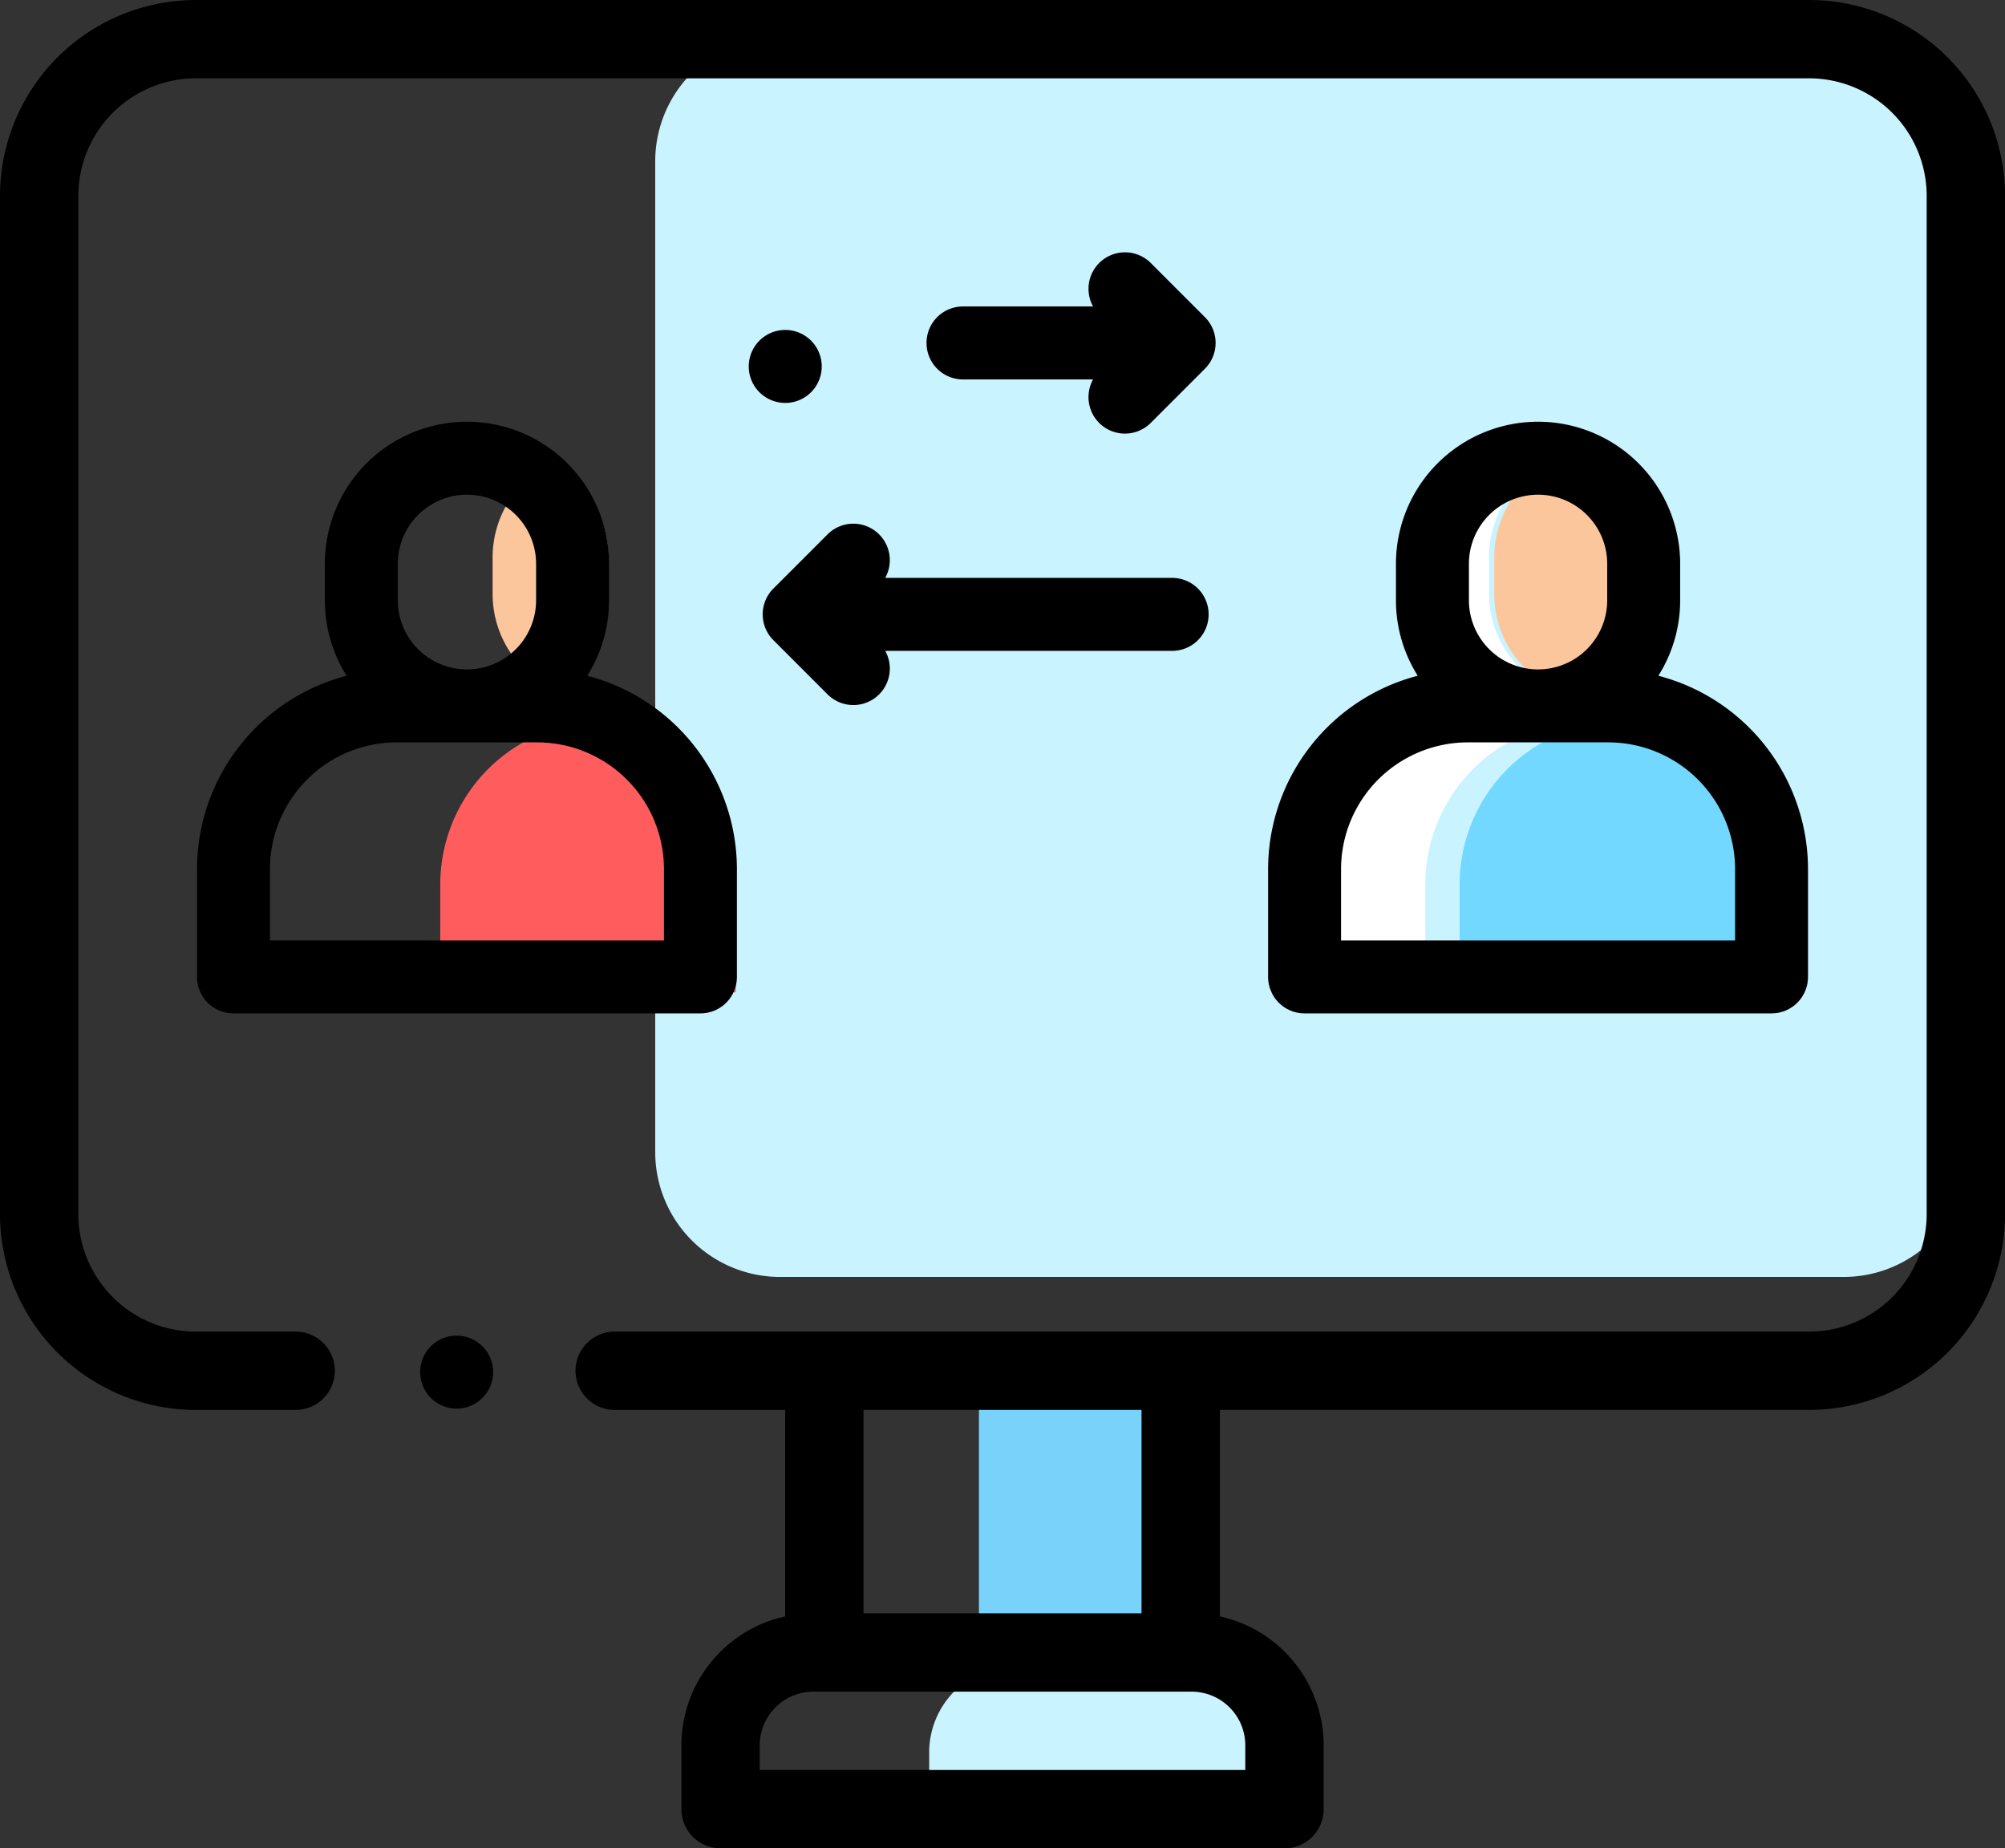 <svg xmlns="http://www.w3.org/2000/svg" width="149.066" height="137.402" viewBox="0 0 149.066 137.402">
  <rect x="0" y="0" width="149.066" height="137.402" fill="#333333" stroke="none"/>
  <g id="feedback" transform="translate(0 0)">
    <path id="Path_677" data-name="Path 677" d="M248,350.5h14.51v19.511H248Zm0,0" transform="translate(-175.219 -246.17)" fill="#78d2fa"/>
    <path id="Path_678" data-name="Path 678" d="M252.825,422.438H240.095a6.427,6.427,0,0,0-6.427,6.428v4.421h25.585v-4.421A6.427,6.427,0,0,0,252.825,422.438Zm0,0" transform="translate(-164.585 -298.597)" fill="#c9f3ff"/>
    <path id="Path_679" data-name="Path 679" d="M230.36,102.715H151.28a9.28,9.28,0,0,1-9.28-9.28V19.78a9.28,9.28,0,0,1,9.28-9.28h79.08a9.28,9.28,0,0,1,9.28,9.28V93.436A9.28,9.28,0,0,1,230.36,102.715Zm0,0" transform="translate(-93.286 -7.788)" fill="#c9f3ff"/>
    <path id="Path_680" data-name="Path 680" d="M121.984,182.547A12.13,12.13,0,0,0,111,194.622v8.018h21.969v-8.018A12.129,12.129,0,0,0,121.984,182.547Zm0,0" transform="translate(-78.267 -128.87)" fill="#ff5d5d"/>
    <path id="Path_681" data-name="Path 681" d="M129.518,117.586a7.848,7.848,0,0,0-4.3,7V127.3a7.851,7.851,0,0,0,4.3,7,7.852,7.852,0,0,0,4.3-7V124.59A7.849,7.849,0,0,0,129.518,117.586Zm0,0" transform="translate(-88.594 -83.147)" fill="#fcc69d"/>
    <path id="Path_682" data-name="Path 682" d="M343.122,182.357c-.178-.008-.356-.013-.535-.013H332.13A12.13,12.13,0,0,0,320,194.474v8.018h11.527v-8.018A12.129,12.129,0,0,1,343.122,182.357Zm0,0" transform="translate(-225.56 -128.724)" fill="#fff"/>
    <path id="Path_683" data-name="Path 683" d="M374.095,182.391A12.129,12.129,0,0,0,362.5,194.508v8.018H385.69v-8.018A12.129,12.129,0,0,0,374.095,182.391Zm0,0" transform="translate(-253.981 -128.758)" fill="#72d8ff"/>
    <path id="Path_684" data-name="Path 684" d="M361.76,125.02v-2.707a7.853,7.853,0,0,1,4.5-7.1,7.855,7.855,0,0,0-11.209,7.1v2.707a7.853,7.853,0,0,0,11.209,7.1A7.852,7.852,0,0,1,361.76,125.02Zm0,0" transform="translate(-251.056 -80.9)" fill="#fff"/>
    <path id="Path_685" data-name="Path 685" d="M388.79,127.041v-2.707a7.853,7.853,0,0,0-4.5-7.1,7.854,7.854,0,0,0-4.5,7.1v2.707a7.852,7.852,0,0,0,4.5,7.1A7.852,7.852,0,0,0,388.79,127.041Zm0,0" transform="translate(-268.697 -82.894)" fill="#fcc69d"/>
    <path id="Path_686" data-name="Path 686" d="M134.509.5H14.557A14.574,14.574,0,0,0,0,15.057v75.7a14.574,14.574,0,0,0,14.557,14.557h7.424a2.911,2.911,0,1,0,0-5.823H14.557a8.744,8.744,0,0,1-8.734-8.734v-75.7a8.744,8.744,0,0,1,8.734-8.734H134.509a8.744,8.744,0,0,1,8.734,8.734v75.7a8.744,8.744,0,0,1-8.734,8.734H45.7a2.911,2.911,0,0,0,0,5.823H58.375v15.349a9.826,9.826,0,0,0-7.715,9.584v4.746a2.911,2.911,0,0,0,2.911,2.911H95.5a2.911,2.911,0,0,0,2.911-2.911v-4.746a9.826,9.826,0,0,0-7.715-9.584V105.312h43.817a14.574,14.574,0,0,0,14.557-14.557v-75.7A14.574,14.574,0,0,0,134.509.5ZM92.584,130.245v1.834h-36.1v-1.834a3.993,3.993,0,0,1,3.988-3.988H88.6A3.993,3.993,0,0,1,92.584,130.245Zm-7.715-9.811H64.2V105.312H84.869Zm0,0" transform="translate(0 -0.5)"/>
    <path id="Path_687" data-name="Path 687" d="M109.712,340.5a2.713,2.713,0,1,0,1.918.795A2.728,2.728,0,0,0,109.712,340.5Zm0,0" transform="translate(-75.761 -241.211)"/>
    <path id="Path_688" data-name="Path 688" d="M54,137.711v8.018a2.713,2.713,0,0,0,2.712,2.712H91.429a2.713,2.713,0,0,0,2.712-2.712v-8.018a14.868,14.868,0,0,0-11.126-14.37,10.5,10.5,0,0,0,1.62-5.612v-2.707a10.565,10.565,0,0,0-21.13,0v2.707a10.5,10.5,0,0,0,1.62,5.612A14.868,14.868,0,0,0,54,137.711Zm14.93-22.689a5.14,5.14,0,1,1,10.281,0v2.707a5.14,5.14,0,1,1-10.281,0Zm-9.506,22.689a9.429,9.429,0,0,1,9.419-9.417H79.3a9.429,9.429,0,0,1,9.418,9.417v5.306H59.424Zm0,0" transform="translate(-39.354 -73.106)"/>
    <path id="Path_689" data-name="Path 689" d="M310,137.711v8.018a2.713,2.713,0,0,0,2.712,2.712h34.716a2.713,2.713,0,0,0,2.712-2.712v-8.018a14.868,14.868,0,0,0-11.125-14.37,10.5,10.5,0,0,0,1.62-5.612v-2.707a10.565,10.565,0,1,0-21.13,0v2.707a10.5,10.5,0,0,0,1.62,5.612A14.868,14.868,0,0,0,310,137.711Zm14.93-22.689a5.14,5.14,0,1,1,10.281,0v2.707a5.14,5.14,0,1,1-10.281,0Zm-9.506,22.689a9.429,9.429,0,0,1,9.419-9.417H335.3a9.429,9.429,0,0,1,9.418,9.417v5.306H315.424Zm0,0" transform="translate(-215.72 -73.106)"/>
    <path id="Path_690" data-name="Path 690" d="M233.668,76.394a2.712,2.712,0,0,0,2.712,2.712h9.671a2.711,2.711,0,0,0,4.288,3.232l4.027-4.027a2.711,2.711,0,0,0,0-3.835l-4.027-4.027a2.712,2.712,0,0,0-4.289,3.232h-9.671A2.712,2.712,0,0,0,233.668,76.394Zm0,0" transform="translate(-164.784 -50.899)"/>
    <path id="Path_691" data-name="Path 691" d="M193.384,89.924a2.713,2.713,0,1,0-1.918-.795A2.73,2.73,0,0,0,193.384,89.924Zm0,0" transform="translate(-135.004 -59.97)"/>
    <path id="Path_692" data-name="Path 692" d="M191.462,141.811l4.026,4.027a2.711,2.711,0,0,0,4.289-3.232H221.11a2.712,2.712,0,1,0,0-5.424H199.777a2.711,2.711,0,0,0-4.289-3.232l-4.027,4.027A2.712,2.712,0,0,0,191.462,141.811Zm0,0" transform="translate(-133.964 -94.222)"/>
  </g>
</svg>
